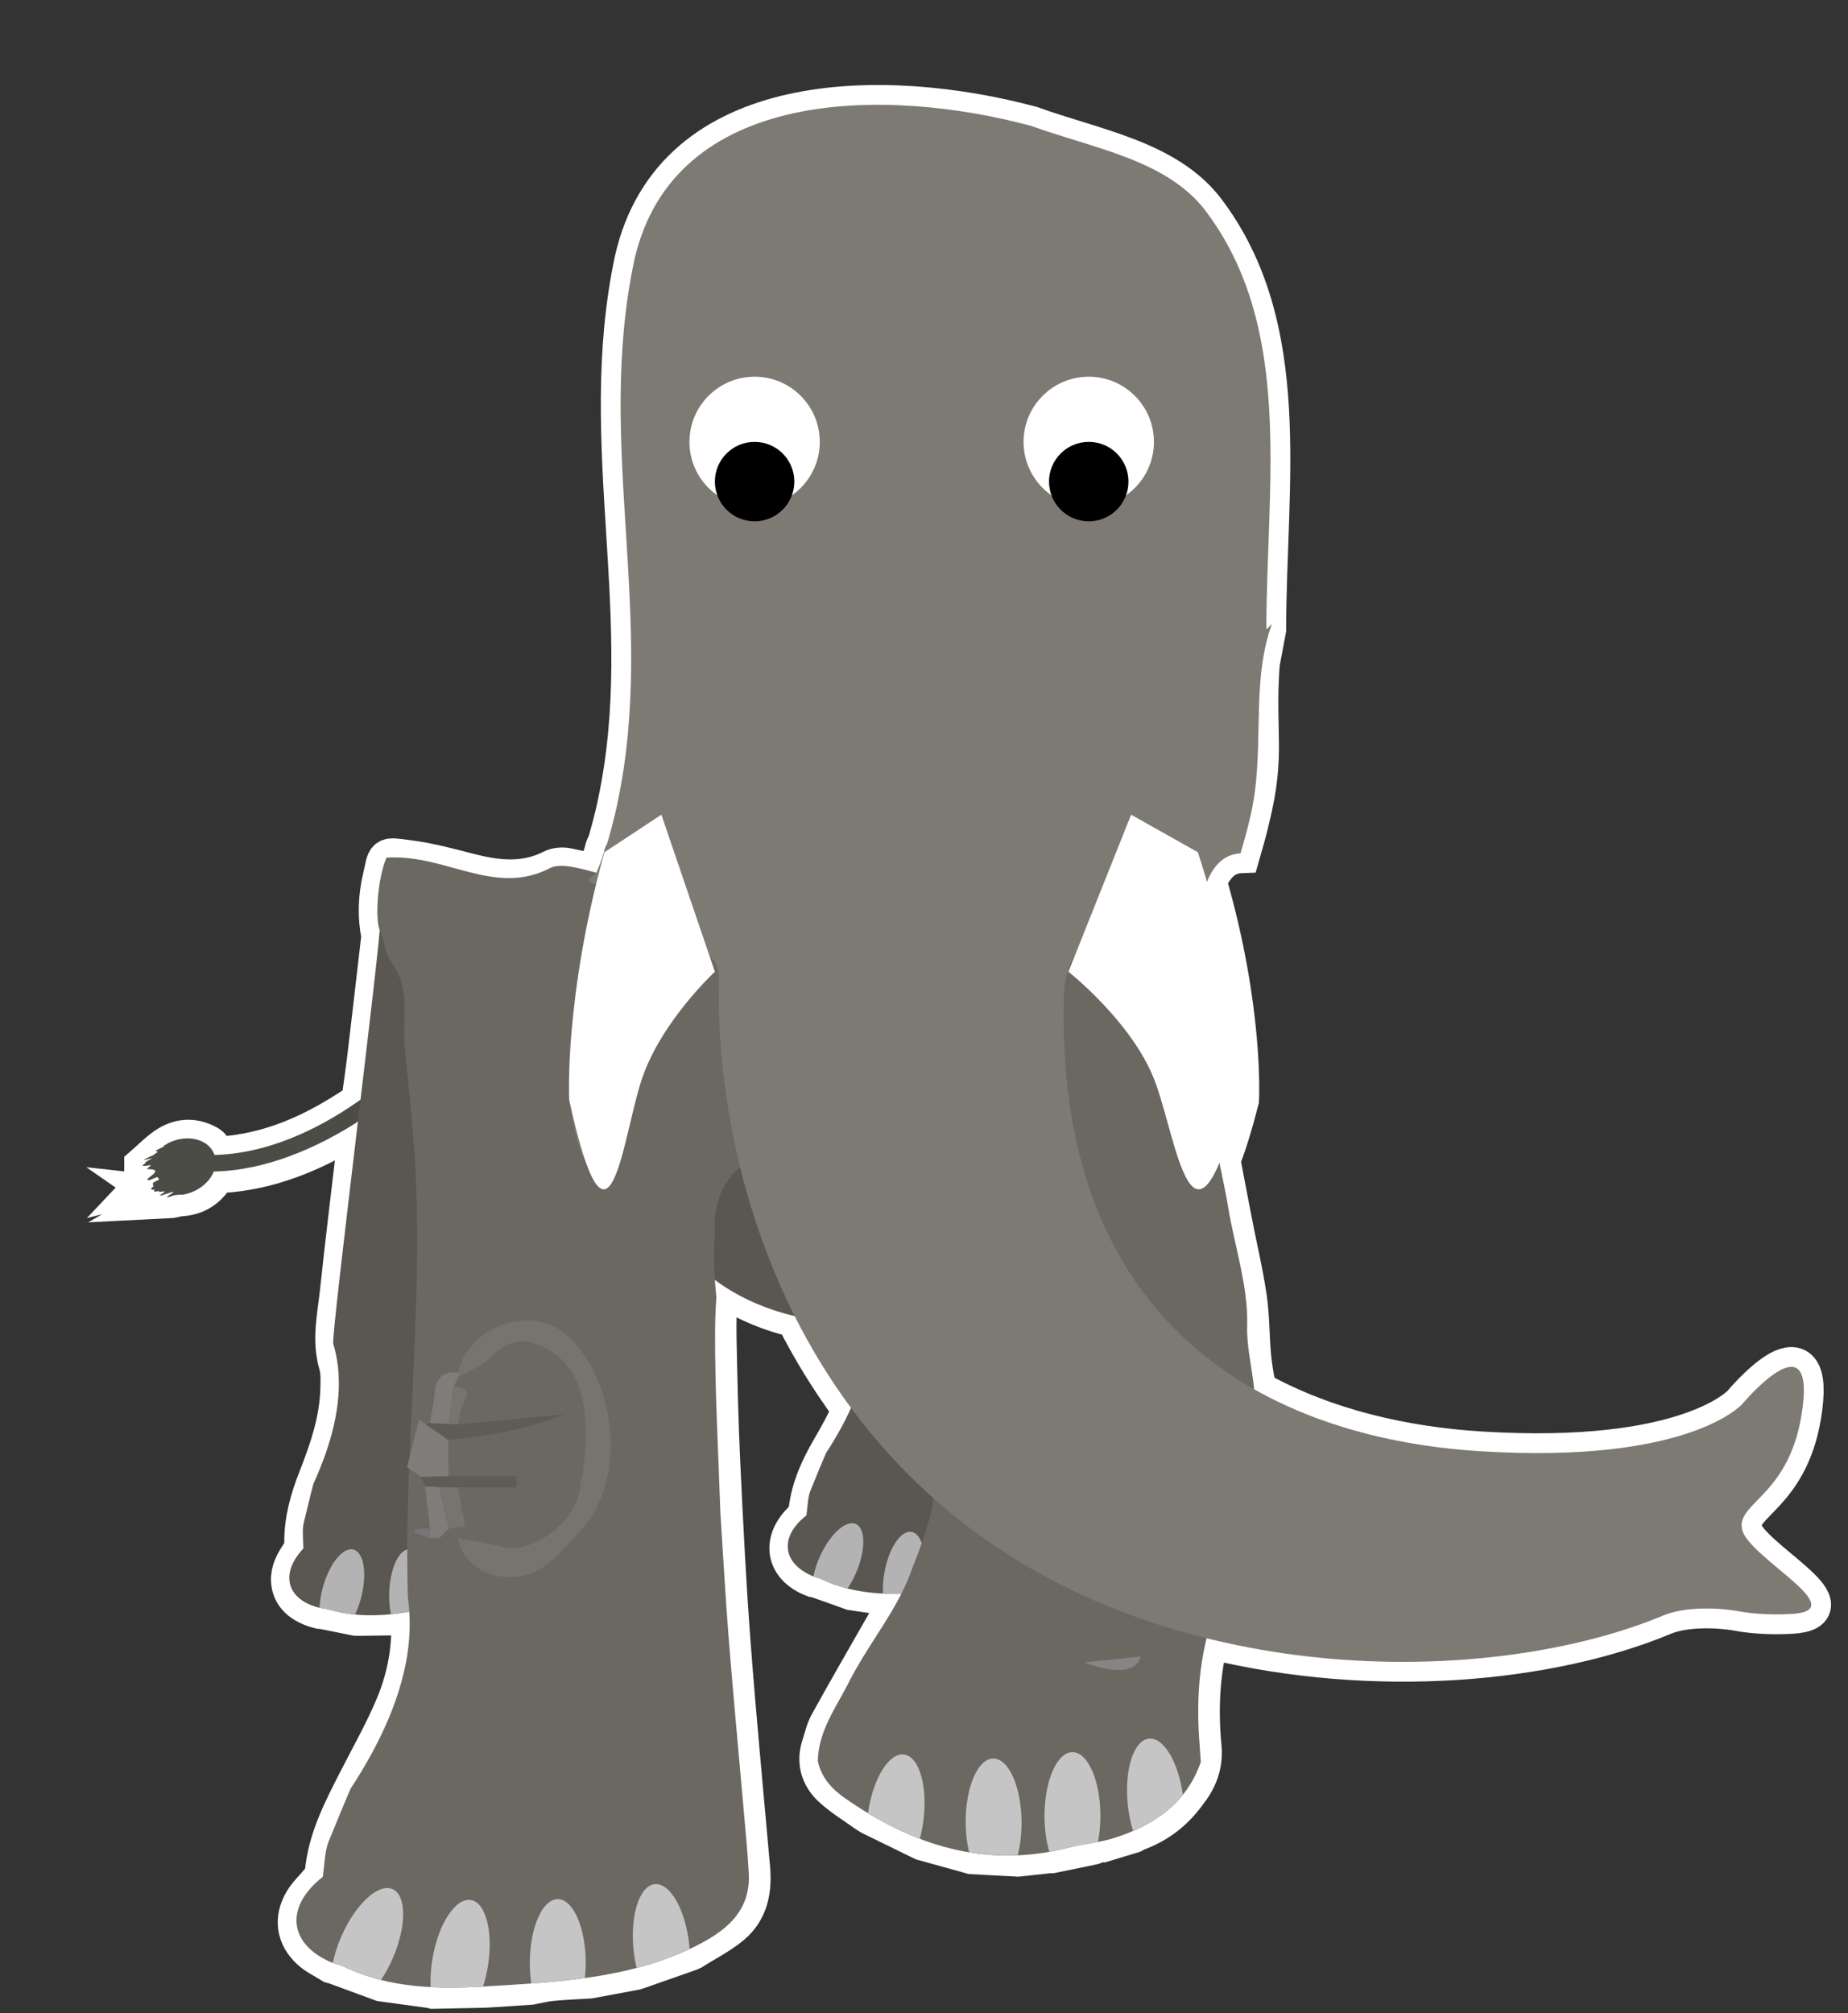 <?xml version="1.0" encoding="utf-8"?>
<!-- Generator: Adobe Illustrator 17.0.0, SVG Export Plug-In . SVG Version: 6.00 Build 0)  -->
<!DOCTYPE svg PUBLIC "-//W3C//DTD SVG 1.1 Basic//EN" "http://www.w3.org/Graphics/SVG/1.1/DTD/svg11-basic.dtd">
<svg version="1.1" baseProfile="basic" id="Слой_1"
	 xmlns="http://www.w3.org/2000/svg" xmlns:xlink="http://www.w3.org/1999/xlink" x="0px" y="0px" width="280px" height="305px"
	 viewBox="0 0 280 305" xml:space="preserve">
<rect x="0" y="0" width="280" height="305" fill="#333333" stroke="none"/>
<path fill="#FFFFFF" stroke="#FFFFFF" stroke-width="6" stroke-miterlimit="10" d="M263.974,231.79
	c-1.048-4.245,7.435-5.047,9.151-18.554c1.726-13.531-9.141-0.524-9.141-0.524s-7.952,9.151-39.756,7.149
	c-11.231-0.7-23.284-3.313-33.819-9.185c-0.296-1.651-0.635-3.298-0.795-4.963c-0.294-3.058-0.227-6.162-0.676-9.192
	c-0.603-4.063-1.588-8.067-2.346-12.108c-0.542-2.889-1.125-5.774-1.654-8.665c0.85-2.119,1.783-5.083,2.82-9.094
	c0,0,0.76-13.575-4.877-33.04c0.448-1.19,1.1-2.243,1.922-3.006c0.907-0.845,2.013-1.276,3.156-1.319
	c0.502-1.764,1.014-3.494,1.373-5.11c2.543-10.17,0.795-12.938,1.574-23.688l0.969-5.128c0-22.036,4.238-45.767-9.323-63.565
	c-5.933-7.628-16.951-9.323-26.274-12.713c-22.036-5.933-54.243-5.933-60.175,20.341c-5.933,27.969,3.39,54.243-2.543,82.211
	c-0.493,2.463-1.38,5.599-1.618,6.302c-0.114,0.132-0.272,0.432-0.358,0.836c-0.24,1.119-1.155,3.385-1.239,3.451
	c-0.083,0.065-0.138,0.115-0.21,0.174c-1.405-0.335-2.815-0.651-4.231-0.935c-0.701-0.14-1.588-0.066-2.214,0.253
	c-4.055,2.065-8.175,1.688-12.383,0.619c-3.13-0.796-6.271-1.671-9.462-2.068c-3.692-0.46-3.099-0.669-3.899,2.726
	c-0.682,2.897-0.808,5.851-0.193,8.799c-0.696,6.002-1.38,12.006-2.095,18.006c-0.286,2.403-0.642,4.798-0.965,7.196
	c-0.671,0.424-1.345,0.845-2.014,1.273c-5.427,3.477-11.199,6.042-17.682,6.772c-1.241,0.14-2.452,0.395-3.063-1.141
	c-0.089-0.224-0.398-0.392-0.64-0.521c-2.105-1.123-4.191-0.926-6.102,0.369c-1.216,0.824-2.253,1.913-3.37,2.883
	c0,0.08,0,0.16,0,0.24c0.63,0.249,1.26,0.499,1.973,0.78c-0.449,0.476-0.823,0.872-1.411,1.495c0.804-0.201,1.272-0.318,1.75-0.438
	c-0.377,0.579-0.702,1.078-1.049,1.611c0.543,0.305,0.972,0.546,1.401,0.787l-0.008,0.005c0.085,0.056,0.171,0.112,0.256,0.168
	c-0.078-0.055-0.157-0.111-0.236-0.166c0.527,0.058,1.054,0.117,1.581,0.175c-0.069,0.037-0.138,0.073-0.207,0.11
	c-0.094,0.054-0.188,0.107-0.281,0.161c0.137-0.007,0.274-0.015,0.411-0.022c0.469-0.093,0.935-0.242,1.407-0.268
	c2.201-0.121,3.83-1.146,5.03-2.976c0.193-0.294,0.688-0.529,1.057-0.549c7.234-0.409,13.673-3.118,19.794-6.771
	c0.364-0.217,0.771-0.363,1.158-0.542c-0.069,0.434-0.155,0.866-0.206,1.302c-0.937,8.012-1.923,16.02-2.781,24.04
	c-0.387,3.619-1.244,7.239-0.167,10.917c0.328,1.12,0.272,2.379,0.249,3.571c-0.096,4.872-1.641,9.378-3.406,13.863
	c-1.193,3.032-2.089,6.19-2.062,9.53c0.005,0.646-0.232,1.385-0.592,1.925c-0.815,1.223-1.518,2.45-1.419,3.973
	c0.135,2.089,1.637,3.517,4.401,4.227c0.153,0.012,0.305,0.023,0.458,0.035c1.668,0.336,3.337,0.673,5.005,1.009
	c0.177,0.003,0.354,0.006,0.531,0.008c1.752-0.023,3.503-0.046,5.255-0.068c0.818-0.08,1.637-0.161,2.455-0.241
	c0.42,4.88-0.471,9.593-2.34,14.039c-1.617,3.847-3.694,7.502-5.596,11.228c-2.285,4.477-4.629,8.926-5.063,14.074
	c-0.034,0.409-0.375,0.826-0.654,1.175c-0.819,1.024-1.826,1.927-2.491,3.039c-1.57,2.621-1.166,5.331,1.1,7.369
	c0.93,0.836,2.122,1.38,3.195,2.057c0.184,0.052,0.368,0.104,0.552,0.157c2.321,0.855,4.641,1.71,6.962,2.565
	c0.228,0.032,0.457,0.065,0.685,0.097c2.242,0.306,4.484,0.611,6.726,0.917c0.133,0.033,0.267,0.067,0.4,0.1
	c2.518-0.052,5.035-0.104,7.553-0.156c0.233-0.01,0.466-0.019,0.7-0.029c2.163-0.142,4.326-0.284,6.489-0.426
	c1.071-0.198,2.135-0.475,3.215-0.577c1.886-0.178,3.782-0.249,5.673-0.365c2.318-0.43,4.637-0.859,6.955-1.289
	c0.223-0.074,0.446-0.148,0.668-0.222c2.511-0.882,5.021-1.764,7.532-2.646c0.145-0.065,0.289-0.13,0.434-0.195
	c2.006-1.275,4.183-2.35,5.978-3.874c2.569-2.182,3.136-5.247,2.847-8.513c-1.011-11.414-2.108-22.822-2.969-34.248
	c-0.681-9.034-1.125-18.088-1.557-27.139c-0.297-6.22-0.429-12.448-0.56-18.674c-0.06-2.868,0.058-5.74,0.096-8.611
	c3.7,2.567,7.639,4.271,11.824,5.247c2.396,4.731,5.236,9.409,8.591,13.913c-0.938,2.064-2.05,4.06-3.199,6.047
	c-1.627,2.814-3.017,5.783-3.418,9.109c-0.08,0.663-0.527,1.388-1.013,1.88c-3.133,3.176-2.344,6.845,1.861,8.429
	c0.16,0.029,0.32,0.058,0.48,0.087c1.525,0.542,3.05,1.084,4.576,1.625c0.234,0.085,0.469,0.169,0.703,0.254
	c1.52,0.223,3.039,0.446,4.559,0.669l0,0c0.227-0.001,0.454-0.001,0.682-0.002c0.757,0.104,1.514,0.208,2.271,0.313
	c-1.027,1.754-2.07,3.499-3.079,5.263c-2.649,4.636-5.317,9.262-7.898,13.936c-0.568,1.029-0.819,2.235-1.191,3.368
	c-0.796,2.424-0.135,4.591,1.626,6.239c1.55,1.451,3.423,2.556,5.154,3.813c0.252,0.158,0.504,0.317,0.756,0.475
	c2.464,1.205,4.928,2.41,7.392,3.614c0.173,0.08,0.346,0.16,0.519,0.24c2.244,0.622,4.488,1.245,6.732,1.867
	c0.208,0.061,0.415,0.121,0.623,0.182c2.328,0.122,4.657,0.245,6.985,0.368c0.182-0.017,0.364-0.035,0.546-0.052
	c1.359-0.149,2.719-0.299,4.078-0.448c0.163-0.005,0.326-0.01,0.488-0.016c2.088-0.426,4.178-0.843,6.261-1.289
	c0.249-0.053,0.464-0.263,0.695-0.4c0.243,0.011,0.486,0.023,0.73,0.034c1.524-0.461,3.049-0.922,4.573-1.383
	c0.177-0.097,0.354-0.195,0.531-0.292c2.858-1.026,5.237-2.722,7.128-5.1c0.166-0.215,0.333-0.429,0.499-0.644
	c1.654-2.088,2.589-4.288,2.317-7.128c-0.534-5.581-0.271-11.038,1.069-16.313c25.401,6.234,51.876,3.56,68.867-3.529
	c3.151-1.32,8.048-1.242,11.409-0.637c2.067,0.369,4.701,0.587,7.977,0.411C280.937,243.982,265.037,236.032,263.974,231.79z
	 M62.422,219.135v0.001c0.062-1.271,0.132-2.543,0.184-3.815C62.554,216.593,62.483,217.864,62.422,219.135z M69.836,208.555
	c0.311-0.099,0.652-0.152,0.952-0.268C70.488,208.403,70.147,208.456,69.836,208.555c-0.211,0.484-0.423,0.969-0.635,1.453
	C69.413,209.524,69.624,209.039,69.836,208.555z M69.105,210.229c0.094,0.033,0.187,0.071,0.28,0.106
	C69.291,210.3,69.199,210.262,69.105,210.229L69.105,210.229z M65.477,215.763L65.477,215.763c0.201-1.649,0.339-3.309,0.619-4.944
	C65.816,212.454,65.678,214.114,65.477,215.763z M68.121,223.89c3.022,0.007,6.045,0.01,9.067,0.022
	C74.166,223.9,71.143,223.897,68.121,223.89L68.121,223.89z M69.813,225.6L69.813,225.6c2.466-0.004,4.931-0.006,7.397-0.012
	C74.744,225.594,72.279,225.597,69.813,225.6z"/>
<g>
	<g>
		<g>
			<g>
				<path fill="#4C4C47" d="M29.43,177.387c7.97,0.713,15.941-2.216,22.723-6.171c8.123-4.737,15.77-13.212,26.142-11.681
					c3.911,0.577,5.454,3.268,9.103,0.307c3.45-2.799,6.078-6.638,9.537-9.528c4.242-3.544,8.894-6.589,13.237-10.011
					c1.266-0.997-0.516-2.754-1.768-1.768c-7.381,5.815-15.112,10.769-21.256,17.989c-1.975,2.32-3.085,2.598-5.678,1.414
					c-2.345-1.071-4.791-1.154-7.319-0.909c-7.565,0.734-13.574,5.341-19.537,9.582c-7.202,5.122-16.158,9.083-25.184,8.275
					C27.823,174.743,27.837,177.244,29.43,177.387L29.43,177.387z"/>
			</g>
		</g>
		<path fill="#4C4C47" d="M26.012,172.948c0.449-0.182,0.902-0.31,1.351-0.388c2.243-0.39,4.359,0.48,5.072,2.241
			c0.856,2.114-0.633,4.71-3.325,5.8c-0.449,0.182-0.902,0.31-1.351,0.388c-0.145,0.007-0.31,0.01-0.521,0.02
			c-0.086-0.04-0.541,0.058-0.8,0.066c-1.79,0.628-0.993,0.198-0.878,0.036c0.538-0.334,1.501-0.85-0.35-0.235
			c-2.008,0.679-0.413-0.11-0.236-0.332c0.008-0.154-1.352,0.238-0.839-0.134c-1.336,0.376-0.452-0.154-0.853-0.169
			c-0.28,0.024-0.393-0.02-0.381-0.117s0.15-0.245,0.373-0.43c-0.649-0.887,1.515-0.675,0.541-1.369c0,0-0.595,0.241-1.191,0.482
			c-1.38,0.015,2.787-1.672-0.222-1.678c-0.258,0.016-0.009-0.172,0.201-0.343s0.381-0.324-0.033-0.239
			c-0.495,0.091-0.758,0.09-0.939,0.06c-0.264,0.003,0.626-0.458,0.41-0.467c-0.32,0.033,0.991-0.591,0.978-0.676
			c-0.631,0.121-2.453,0.733,0.201-0.458c0.246-0.216,0.992-0.625,0.543-0.54c0.147-0.156-0.679,0.092,0.264-0.365
			c1.077-0.511,0.858-0.486,0.744-0.492c0.144-0.11,0.559-0.318,0.678-0.393C25.45,173.19,25.688,173.079,26.012,172.948z"/>
	</g>
	<ellipse fill="#5A5651" cx="128.98" cy="176.937" rx="30.006" ry="23.424"/>
	<g>
		<path fill="#5A5651" d="M131.269,194.836c0,1.578,0.013,3.155,0.061,4.733c0.169,1.185,0.226,2.37,0.183,3.552
			c-0.213,5.908-2.903,11.726-6.345,17.001c-0.808,1.844-1.549,3.726-2.321,5.579c-0.493,1.183-0.461,2.584-0.668,3.887
			c-4.045,3.176-3.715,7.126,0.785,9.132c0.537,0.24,1.133,0.35,1.665,0.6c4.841,2.28,10.07,2.343,15.171,2.033
			c7.549-0.458,15.234-0.804,22.221-4.208c3.211-1.565,6.179-3.666,5.95-7.938c-0.116-2.164-0.327-4.323-0.519-6.482
			c-3.762-3.278-7.617-6.542-11.816-9.691C147.248,206.644,139.127,201.045,131.269,194.836z"/>
		<g>
			<path fill="none" d="M167.971,229.207c-0.116-2.164-0.327-4.323-0.519-6.482c-3.762-3.278-7.617-6.542-11.816-9.691
				c-8.388-6.39-16.509-11.989-24.367-18.198c0,1.578,0.013,3.155,0.061,4.733c0.169,1.185,0.226,2.37,0.183,3.552
				c-0.213,5.908-2.903,11.726-6.345,17.001c-0.808,1.844-1.549,3.726-2.321,5.579c-0.493,1.183-0.461,2.584-0.668,3.887
				c-4.045,3.176-3.715,7.126,0.785,9.132c0.09,0.04,0.187,0.065,0.279,0.099c0.187-0.905,0.49-1.875,0.92-2.857
				c1.519-3.469,3.983-5.741,5.503-5.076c1.52,0.666,1.52,4.017,0.001,7.486c-0.369,0.843-0.795,1.614-1.249,2.291
				c1.763,0.445,3.558,0.672,5.362,0.766c-0.044-0.95,0.017-2,0.206-3.095c0.645-3.732,2.492-6.528,4.127-6.246
				s2.438,3.536,1.793,7.268c-0.123,0.711-0.29,1.388-0.49,2.016c0.128-0.007,0.256-0.011,0.384-0.019
				c1.597-0.097,3.199-0.19,4.8-0.307c-0.103-0.693-0.162-1.433-0.162-2.206c0-3.787,1.345-6.857,3.004-6.857
				s3.004,3.07,3.004,6.857c0,0.559-0.033,1.1-0.088,1.621c1.87-0.26,3.723-0.607,5.549-1.086c-0.141-0.598-0.252-1.232-0.323-1.895
				c-0.398-3.766,0.616-6.961,2.266-7.135c1.65-0.175,3.31,2.737,3.709,6.503c0.017,0.165,0.029,0.327,0.041,0.49
				c0.14-0.065,0.281-0.125,0.421-0.193C165.232,235.58,168.2,233.479,167.971,229.207z"/>
			<path fill="#B4B3B4" d="M157.85,230.344c-1.65,0.174-2.664,3.369-2.266,7.135c0.07,0.663,0.181,1.297,0.323,1.895
				c1.935-0.508,3.838-1.168,5.693-2.037c-0.012-0.163-0.023-0.325-0.041-0.49C161.16,233.081,159.5,230.17,157.85,230.344z"/>
			<path fill="#B4B3B4" d="M147.442,231.983c-1.659,0-3.004,3.07-3.004,6.857c0,0.773,0.059,1.513,0.162,2.206
				c1.927-0.141,3.85-0.32,5.758-0.585c0.055-0.521,0.088-1.061,0.088-1.621C150.446,235.053,149.101,231.983,147.442,231.983z"/>
			<path fill="#B4B3B4" d="M138.113,232.088c-1.635-0.282-3.483,2.514-4.127,6.246c-0.189,1.095-0.25,2.146-0.206,3.095
				c1.878,0.097,3.764,0.05,5.636-0.057c0.2-0.628,0.367-1.305,0.49-2.016C140.55,235.625,139.747,232.371,138.113,232.088z"/>
			<path fill="#B4B3B4" d="M129.666,230.887c-1.52-0.666-3.983,1.607-5.503,5.076c-0.43,0.982-0.734,1.952-0.92,2.857
				c0.461,0.17,0.943,0.293,1.386,0.501c1.24,0.584,2.507,1.019,3.789,1.343c0.454-0.677,0.879-1.447,1.249-2.291
				C131.186,234.904,131.186,231.552,129.666,230.887z"/>
		</g>
	</g>
	<g>
		<path fill="#5A5651" d="M57.565,140.1c0.238,1.56-7.367,61.892-7.081,63.445c0.346,1.146,0.581,2.309,0.717,3.484
			c0.68,5.873-1.102,12.029-3.709,17.763c-0.521,1.945-0.97,3.917-1.453,5.865c-0.309,1.244-0.066,2.624-0.074,3.943
			c-3.52,3.749-2.598,7.604,2.153,8.91c0.567,0.156,1.173,0.175,1.736,0.342c5.129,1.524,10.308,0.798,15.304-0.278
			c7.393-1.591,14.939-3.092,21.332-7.511c2.938-2.031,5.556-4.556,4.685-8.744c-0.441-2.121-0.975-4.224-1.491-6.33
			c-4.213-2.674-4.89-81.378-9.516-83.859C70.911,132.078,66.268,145.053,57.565,140.1z"/>
		<g>
			<path fill="#B4B3B4" d="M81.342,230.014c-1.605,0.421-2.126,3.732-1.164,7.395c0.166,0.63,0.366,1.227,0.59,1.786
				c1.838-0.794,3.621-1.734,5.326-2.873c-0.034-0.146-0.066-0.292-0.105-0.439C85.027,232.221,82.947,229.593,81.342,230.014z"/>
			<path fill="#B4B3B4" d="M71.309,233.141c-1.64,0.25-2.507,3.488-1.936,7.232c0.117,0.769,0.289,1.497,0.497,2.17
				c1.882-0.43,3.756-0.897,5.6-1.447c-0.023-0.527-0.073-1.072-0.158-1.629C74.742,235.723,72.949,232.891,71.309,233.141z"/>
			<path fill="#B4B3B4" d="M62.104,234.682c-1.659-0.033-3.064,3.01-3.138,6.796c-0.022,1.106,0.075,2.149,0.261,3.078
				c1.872-0.188,3.732-0.52,5.568-0.908c0.102-0.647,0.164-1.336,0.178-2.052C65.047,237.81,63.763,234.714,62.104,234.682z"/>
			<path fill="#B4B3B4" d="M53.557,234.768c-1.603-0.429-3.695,2.189-4.674,5.847c-0.276,1.031-0.43,2.031-0.479,2.95
				c0.482,0.099,0.978,0.147,1.448,0.287c1.315,0.391,2.633,0.63,3.951,0.757c0.344-0.734,0.647-1.556,0.883-2.44
				C55.666,238.51,55.16,235.197,53.557,234.768z"/>
		</g>
	</g>
	<path fill="#6B6862" d="M127.628,134.591c-13.605,1.432-17.623-6.142-30.511-1.13c-2.864,0.716-10.838-3.41-13.702-1.978
		c-8.471,4.437-15.827-2.128-24.861-1.554c-1.387,3.303-1.728,9.286-1.022,10.984c0.881,2.118,0.598,3.142,2.011,5.261
		c2.772,4.159,1.31,8.119,1.83,13.041c0.207,1.963,0.413,3.924,0.606,5.884s0.372,3.918,0.525,5.876
		c2.16,23.8-1.421,47.429-0.704,71.059c0.239,1.671,0.318,3.342,0.258,5.007c-0.301,8.328-4.093,16.529-8.944,23.966
		c-1.139,2.599-2.184,5.252-3.272,7.865c-0.695,1.668-0.65,3.643-0.942,5.479c-5.702,4.477-5.237,10.045,1.106,12.874
		c0.757,0.338,1.598,0.494,2.347,0.846c6.824,3.214,14.195,3.303,21.386,2.866c10.641-0.646,21.476-1.133,31.324-5.932
		c4.526-2.206,8.711-5.168,8.387-11.19c-0.177-3.291-0.51-6.574-0.796-9.858c-0.744-8.534-1.554-17.062-2.234-25.601
		c-0.509-6.39-0.856-12.793-1.275-19.19c-0.297-9.159-0.836-18.32-0.8-27.478c0.005-1.151,0.037-2.303,0.094-3.456
		c0.029-0.576,0.063-1.153,0.102-1.729c-0.228-2.222-0.4-4.604-0.349-6.936c0.017-0.777,0.058-1.548,0.116-2.326
		c-0.544-7.721,3.929-12.473,10.197-12.484c0.784-0.001,1.595,0.071,2.43,0.221c10.322-2.4,19.63,3.328,18.546,15.139
		c0.002,0.725-0.042,1.461-0.135,2.203c0.003,0.489-0.007,0.974-0.031,1.451s-0.06,0.946-0.108,1.406
		c-0.055,0.759-0.113,1.526-0.161,2.295c-0.142,2.307-0.178,4.635,0.321,6.857c0.182,0.761,0.308,1.557,0.368,2.394
		c0.119,0.643,0.193,1.294,0.27,1.967c0.542,1.513,0.832,3.01,0.945,4.497c0.057,0.744,0.07,1.485,0.094,2.251
		c0.191,1.596,0.257,3.159,0.219,4.695c-0.019,0.768-0.061,1.532-0.087,2.324c0.307,1.624,0.353,3.181,0.206,4.684
		c-0.073,0.751-0.195,1.49-0.356,2.223c-0.568,2.083-1.223,4.121-1.971,6.099c-0.249,0.661-0.509,1.315-0.78,1.967
		c-2.006,6.037-6.302,11.049-9.365,16.857c-0.291,0.592-0.596,1.174-0.909,1.748c-1.873,3.446-3.979,6.629-4.091,10.723
		c0.098,0.521,0.254,1.03,0.467,1.525c0.639,1.485,1.792,2.842,3.493,4.038c10.316,7.254,21.491,10.875,34.188,7.569
		c2.181-0.568,4.482-0.715,6.624-1.387c6.075-1.903,11.041-5.184,13.259-11.56c-0.055-0.794-0.11-1.587-0.166-2.381
		c-0.026-0.35-0.053-0.701-0.079-1.052c-0.537-8.064,0.304-15.774,4.059-23.205c3.323-6.575,5.604-13.601,3.232-21.187
		c-0.1-0.318-0.176-0.745-0.045-1.017c2.734-5.713-0.149-11.501,0.02-17.263c0.174-5.943-1.887-11.941-2.877-17.931
		c-1.067-6.452-3.108-12.976-2.784-19.37c0.521-10.304,0.597-20.422-1.561-30.54c-0.344-1.616-1.662-0.173-1.493-1.796
		c-14.328,1.695-20.695,5.931-32.412,3.229C142.601,131.483,129.776,133.875,127.628,134.591z"/>
	<g>
		<path fill="#7F7D79" d="M63.499,215.051c0.299,0.223,0.599,0.446,0.898,0.669c1.181,0.815,2.362,1.629,3.542,2.443
			c0.009,1.828,0.018,3.656,0.027,5.484c-1.378,0.038-2.756,0.075-4.133,0.113c-0.718-0.492-1.436-0.985-2.155-1.477
			C62.285,219.873,62.892,217.462,63.499,215.051z"/>
		<path fill="#6B6862" d="M67.966,223.648c-0.009-1.828-0.018-3.656-0.026-5.486c6.023-0.586,11.95-1.601,17.582-3.886
			c-5.368,0.504-10.737,1.008-16.105,1.512c0.262-1.079,0.306-2.28,0.829-3.212c1.085-1.934,0.345-2.477-1.513-2.473
			c0.23-0.486,0.46-0.971,0.69-1.457c1.596-0.935,3.424-1.621,4.742-2.854c3.151-2.946,5.137-3.435,8.979-1.263
			c3.633,2.053,5.053,5.83,5.453,9.495c0.429,3.932-0.048,8.078-0.813,11.997c-1.001,5.128-7.573,9.458-11.625,8.344
			c-2.202-0.606-4.494-0.885-6.745-1.312c-0.95-0.01-1.9-0.019-2.85-0.029c0.476-0.481,0.951-0.963,1.427-1.444
			c0.936-0.141,1.872-0.283,2.461-0.372c-0.414-2.312-0.732-4.085-1.049-5.858c2.957,0,5.915,0,8.872,0
			c-0.007-0.567-0.014-1.134-0.021-1.701C74.825,223.648,71.396,223.648,67.966,223.648z"/>
		<path fill="#77746F" d="M69.415,233.052c2.251,0.427,4.543,0.706,6.745,1.312c4.052,1.114,10.623-3.216,11.625-8.344
			c0.765-3.919,1.243-8.065,0.813-11.997c-0.4-3.665-1.82-7.441-5.453-9.495c-3.842-2.172-5.828-1.683-8.979,1.263
			c-1.318,1.232-3.146,1.919-4.742,2.854c0.007-0.23,0.008-0.46,0.003-0.69c1.546-7.11,11.177-10.432,16.517-5.64
			c7.374,6.618,9.241,21.98,1.978,29.65c-3.453,3.646-6.337,7.846-12.377,6.82C72.412,238.254,69.792,236.065,69.415,233.052z"/>
		<path fill="#5F5B56" d="M69.417,215.788c5.368-0.504,10.737-1.008,16.105-1.512c-5.632,2.285-11.559,3.3-17.582,3.886
			c-1.181-0.813-2.362-1.627-3.542-2.442c0.242-0.042,0.485-0.084,0.728-0.123c0.954,0.042,1.908,0.083,2.861,0.124
			C68.463,215.743,68.94,215.765,69.417,215.788z"/>
		<path fill="#5F5B56" d="M67.966,223.648c3.429,0,6.858,0,10.287,0c0.007,0.567,0.014,1.134,0.021,1.701
			c-2.957,0-5.915,0-8.872-0.002c-0.962-0.009-1.923-0.016-2.885-0.023c-0.7-0.037-1.4-0.074-2.1-0.111
			c-0.196-0.484-0.392-0.968-0.587-1.452C65.211,223.723,66.589,223.685,67.966,223.648z"/>
		<path fill="#7F7D79" d="M67.987,215.721c-0.954-0.041-1.908-0.082-2.861-0.124c0.247-1.49,0.603-2.97,0.716-4.469
			c0.172-2.297,1.195-3.465,3.586-3.172c0.005,0.23,0.004,0.46-0.003,0.69c-0.23,0.485-0.46,0.971-0.69,1.457
			C68.485,211.975,68.236,213.848,67.987,215.721z"/>
		<path fill="#7F7D79" d="M64.419,225.212c0.7,0.037,1.4,0.074,2.1,0.11c0.491,2.085,0.982,4.17,1.473,6.256
			c-0.476,0.481-0.951,0.963-1.427,1.444c-0.482-0.005-0.964-0.01-1.445-0.014c0.009-0.49,0.017-0.981,0.026-1.472
			C64.903,229.429,64.661,227.32,64.419,225.212z"/>
		<path fill="#767675" d="M65.145,231.537c-0.008,0.491-0.017,0.981-0.026,1.472c-0.788-0.288-1.575-0.577-2.362-0.865
			c0.039-0.15,0.078-0.301,0.117-0.451C63.632,231.64,64.389,231.588,65.145,231.537z"/>
		<path fill="#77746F" d="M67.992,231.578c-0.491-2.086-0.982-4.172-1.473-6.256c0.961,0.008,1.923,0.016,2.885,0.025
			c0.317,1.775,0.635,3.548,1.049,5.86C69.863,231.295,68.928,231.437,67.992,231.578z"/>
		<path fill="#77746F" d="M67.987,215.721c0.249-1.873,0.498-3.746,0.747-5.618c1.857-0.004,2.598,0.54,1.513,2.473
			c-0.523,0.932-0.568,2.133-0.829,3.212C68.94,215.765,68.463,215.743,67.987,215.721z"/>
	</g>
	<g>
		<path fill="#77746F" d="M180.248,209.267c0.741,2.664-1.794,6.269,2.291,7.97c-1.236,0.291-2.471,0.582-3.706,0.874
			c0.441-3.165-1.497-5.222-3.99-5.909c-1.424-0.392-3.767,0.833-5.038,2.029c-1.64,1.543-2.622,3.786-3.887,5.728
			c-0.193,0.061-0.391,0.097-0.593,0.106c-3.105,1.175-0.653,3.519-0.947,5.244c-0.811,4.759,2.336,8.631,7.403,7.353
			c2.416-0.609,5.295-2.036,6.503-3.994c1.095-1.775,3.503-4.641,0.533-7.22c1.665-0.74,3.33-1.481,4.995-2.221
			c0.087,2.603,0.174,5.206,0.261,7.81l-0.215,0.017c0,0-0.122-0.178-0.125-0.189c-0.203-0.033-0.404-0.056-0.604-0.079
			c0.193,0.115,0.385,0.23,0.578,0.345c0.001,0.232,0.001,0.465,0.002,0.697c-0.432,0.498-1.239,1.007-1.225,1.491
			c0.042,1.422,0.41,2.835,0.651,4.252l-0.28,0.128l-0.307-0.012c-2.059,0.406-4.117,0.812-6.176,1.218
			c0.137,0.551,0.274,1.103,0.411,1.654c-0.188,0.281-0.377,0.563-0.565,0.844c-0.095,0.15-0.151,0.313-0.166,0.489
			c-4.576,2.256-9.204,1.707-13.85,0.26c0,0,0.01-0.028,0.01-0.029c-0.325-0.39-0.651-0.778-0.977-1.167
			c0,0-0.093-0.111-0.091-0.112c-0.391-0.518-0.784-1.034-1.177-1.551c0,0,0.036,0.037,0.036,0.036
			c-0.318-2.277-0.636-4.553-1.018-7.282c1.032-0.752,3.029-1.882,1.237-4.426c-0.239-0.478-0.477-0.955-0.716-1.433
			c0.636-0.911,1.271-1.823,2.007-2.877c-0.082-0.203-0.324-0.807-0.567-1.411c1.093-0.805,2.327-1.476,3.249-2.444
			c1.653-1.736,3.119-3.652,4.662-5.491C172.654,209.731,176.451,209.499,180.248,209.267z"/>
		<path fill="#5F5B56" d="M165.326,220.064c0.202-0.009,0.4-0.044,0.593-0.105c4.305-0.616,8.61-1.232,12.914-1.849
			c1.235-0.291,2.47-0.583,3.706-0.874c1.334-0.248,2.667-0.496,4.001-0.743c0.082,0.156,0.182,0.305,0.237,0.47
			c0.023,0.069-0.052,0.17-0.083,0.255c-0.96,0.669-1.921,1.338-2.881,2.007c-1.665,0.74-3.33,1.481-4.995,2.222
			C174.32,220.986,169.823,220.525,165.326,220.064z"/>
		<path fill="#868583" d="M164.266,251.861c2.859-0.301,5.718-0.603,8.565-0.903C172.242,253.235,169.41,253.748,164.266,251.861z"
			/>
		<path fill="#6B6862" d="M180.248,209.267c-3.797,0.232-7.594,0.464-11.39,0.696c1.84-0.687,3.631-1.619,5.532-1.994
			c2.017-0.398,4.137-0.266,6.498-0.379C180.643,208.231,180.445,208.749,180.248,209.267z"/>
		<path fill="#6B6862" d="M165.326,220.064c4.497,0.461,8.995,0.922,13.492,1.383c2.97,2.579,0.562,5.445-0.533,7.22
			c-1.208,1.958-4.087,3.385-6.503,3.994c-5.067,1.278-8.214-2.593-7.403-7.353C164.673,223.583,162.221,221.239,165.326,220.064z"
			/>
		<path fill="#726F6A" d="M178.833,218.11c-4.305,0.617-8.61,1.233-12.914,1.849c1.265-1.942,2.247-4.185,3.887-5.729
			c1.271-1.196,3.614-2.421,5.038-2.029C177.336,212.888,179.274,214.946,178.833,218.11z"/>
	</g>
	<g>
		<path fill="#C5C5C5" d="M99.198,285.458c-2.326,0.246-3.755,4.75-3.194,10.059c0.097,0.919,0.251,1.799,0.445,2.629
			c2.73-0.717,5.413-1.649,8.03-2.874c-0.016-0.215-0.031-0.428-0.054-0.646C103.865,289.317,101.524,285.212,99.198,285.458z"/>
		<path fill="#C5C5C5" d="M84.51,287.726c-2.338,0-4.234,4.328-4.234,9.667c0,1.09,0.083,2.134,0.228,3.111
			c2.716-0.198,5.427-0.451,8.116-0.824c0.078-0.734,0.124-1.497,0.124-2.287C88.744,292.054,86.848,287.726,84.51,287.726z"/>
		<path fill="#C5C5C5" d="M71.357,287.863c-2.304-0.398-4.909,3.544-5.818,8.805c-0.268,1.55-0.354,3.037-0.29,4.38
			c2.644,0.137,5.301,0.069,7.938-0.081c0.285-0.89,0.522-1.849,0.697-2.858C74.793,292.849,73.661,288.261,71.357,287.863z"/>
		<path fill="#C5C5C5" d="M59.479,286.206c-2.142-0.938-5.615,2.266-7.757,7.156c-0.606,1.384-1.034,2.751-1.298,4.026
			c0.64,0.233,1.314,0.395,1.927,0.683c1.759,0.829,3.555,1.446,5.375,1.904c0.636-0.951,1.234-2.033,1.752-3.216
			C61.621,291.869,61.621,287.144,59.479,286.206z"/>
		<path fill="#C5C5C5" d="M174.077,263.415c-2.326,0.246-3.755,4.75-3.194,10.059c0.15,1.415,0.429,2.739,0.797,3.924
			c2.98-1.278,5.572-3.021,7.539-5.48C178.54,266.937,176.304,263.179,174.077,263.415z"/>
		<path fill="#C5C5C5" d="M162.494,265.451c-2.338,0-4.234,4.328-4.234,9.667c0,2.012,0.27,3.88,0.73,5.427
			c1.014-0.179,2.034-0.386,3.068-0.655c1.41-0.367,2.867-0.566,4.301-0.837c0.235-1.203,0.369-2.532,0.369-3.935
			C166.728,269.779,164.832,265.451,162.494,265.451z"/>
		<path fill="#C5C5C5" d="M150.496,266.421c-2.338,0.013-4.211,4.351-4.182,9.69c0.009,1.632,0.196,3.166,0.516,4.512
			c2.398,0.401,4.851,0.558,7.363,0.45c0.381-1.463,0.599-3.173,0.59-5.008C154.753,270.726,152.834,266.408,150.496,266.421z"/>
		<path fill="#C5C5C5" d="M136.974,265.815c-2.298-0.306-4.724,3.664-5.453,8.889c2.559,1.547,5.175,2.851,7.855,3.875
			c0.218-0.827,0.396-1.704,0.518-2.623C140.599,270.664,139.292,266.123,136.974,265.815z"/>
	</g>
</g>
<g>
	<path fill="#7D7A73" d="M263.974,231.79c-1.048-4.245,7.435-5.047,9.151-18.554c1.726-13.531-9.141-0.524-9.141-0.524
		s-7.952,9.151-39.756,7.149c-29.3-1.826-64.235-16.589-63.056-68.615c0.085-3.419,1.164-6.48,2.203-6.896
		c1.044-0.409,3.923,1.131,5.705,4.029c4.43,7.149,8.369,18.764,10.521,25.803c1.008,3.249,3.442,3.703,4.641,0.507
		c3.903-10.626,1.049-25.153-1.701-34.636c-0.933-3.276,0.06-7.4,2.263-9.445c0.907-0.845,2.013-1.276,3.156-1.319
		c0.502-1.764,1.014-3.494,1.373-5.11c2.543-10.17,0-20.341,3.39-29.664l-0.848,0.848c0-22.036,4.238-45.767-9.323-63.566
		c-5.933-7.628-16.951-9.323-26.274-12.713c-22.036-5.933-54.243-5.933-60.175,20.341c-5.933,27.969,3.39,54.243-2.543,82.211
		c-0.493,2.463-1.38,5.599-1.618,6.302c-0.114,0.132-0.272,0.433-0.358,0.836c-0.24,1.118-1.155,3.385-1.239,3.451
		c-3.121,2.443,1.716,0.633,0.652,3.879c-2.91,8.956-7.375,26.358-2.895,38.572c1.179,3.198,3.633,2.762,4.626-0.494
		c2.388-7.772,6.969-21.17,11.941-27.9c2.017-2.75,4.39-1.194,4.285,2.215c-0.637,20.728,6.186,58.49,37.318,82.5
		c32.561,25.113,80.024,24.484,105.747,13.752c3.151-1.32,8.048-1.242,11.409-0.637c2.067,0.369,4.701,0.587,7.977,0.411
		C280.937,243.982,265.037,236.032,263.974,231.79z"/>
	<path fill="#FFFFFF" d="M164.969,57.072c-5.464,0-9.884,4.425-9.884,9.874c0,5.451,4.42,9.874,9.884,9.874
		c5.444,0,9.869-4.422,9.869-9.874C174.838,61.497,170.413,57.072,164.969,57.072z"/>
	<path fill="#FFFFFF" d="M114.341,57.072c-5.459,0-9.879,4.425-9.879,9.874c0,5.451,4.42,9.874,9.879,9.874
		c5.444,0,9.869-4.422,9.869-9.874C124.21,61.497,119.785,57.072,114.341,57.072z"/>
	<path d="M114.331,66.946c-3.321,0-6.016,2.692-6.016,6.016s2.694,6.021,6.016,6.021c3.326,0,6.021-2.697,6.021-6.021
		C120.352,69.637,117.657,66.946,114.331,66.946z"/>
	<path d="M164.969,66.946c-3.331,0-6.026,2.692-6.026,6.016s2.694,6.021,6.026,6.021c3.317,0,6.011-2.697,6.011-6.021
		C170.98,69.637,168.286,66.946,164.969,66.946z"/>
	<path fill="#FFFFFF" d="M91.583,129.116c-6.096,21.843-5.343,37.539-5.343,37.539c6.136,27.833,8.058,5.519,11.028-3.226
		c2.965-8.748,11.048-16.208,11.048-16.208l-8.108-23.794L91.583,129.116z"/>
	<path fill="#FFFFFF" d="M171.381,123.427l-9.497,23.794c0,0,9.473,7.461,12.954,16.208c3.477,8.745,5.725,31.059,12.919,3.226
		c0,0,0.883-15.696-6.261-37.539L171.381,123.427z"/>
</g>
</svg>
